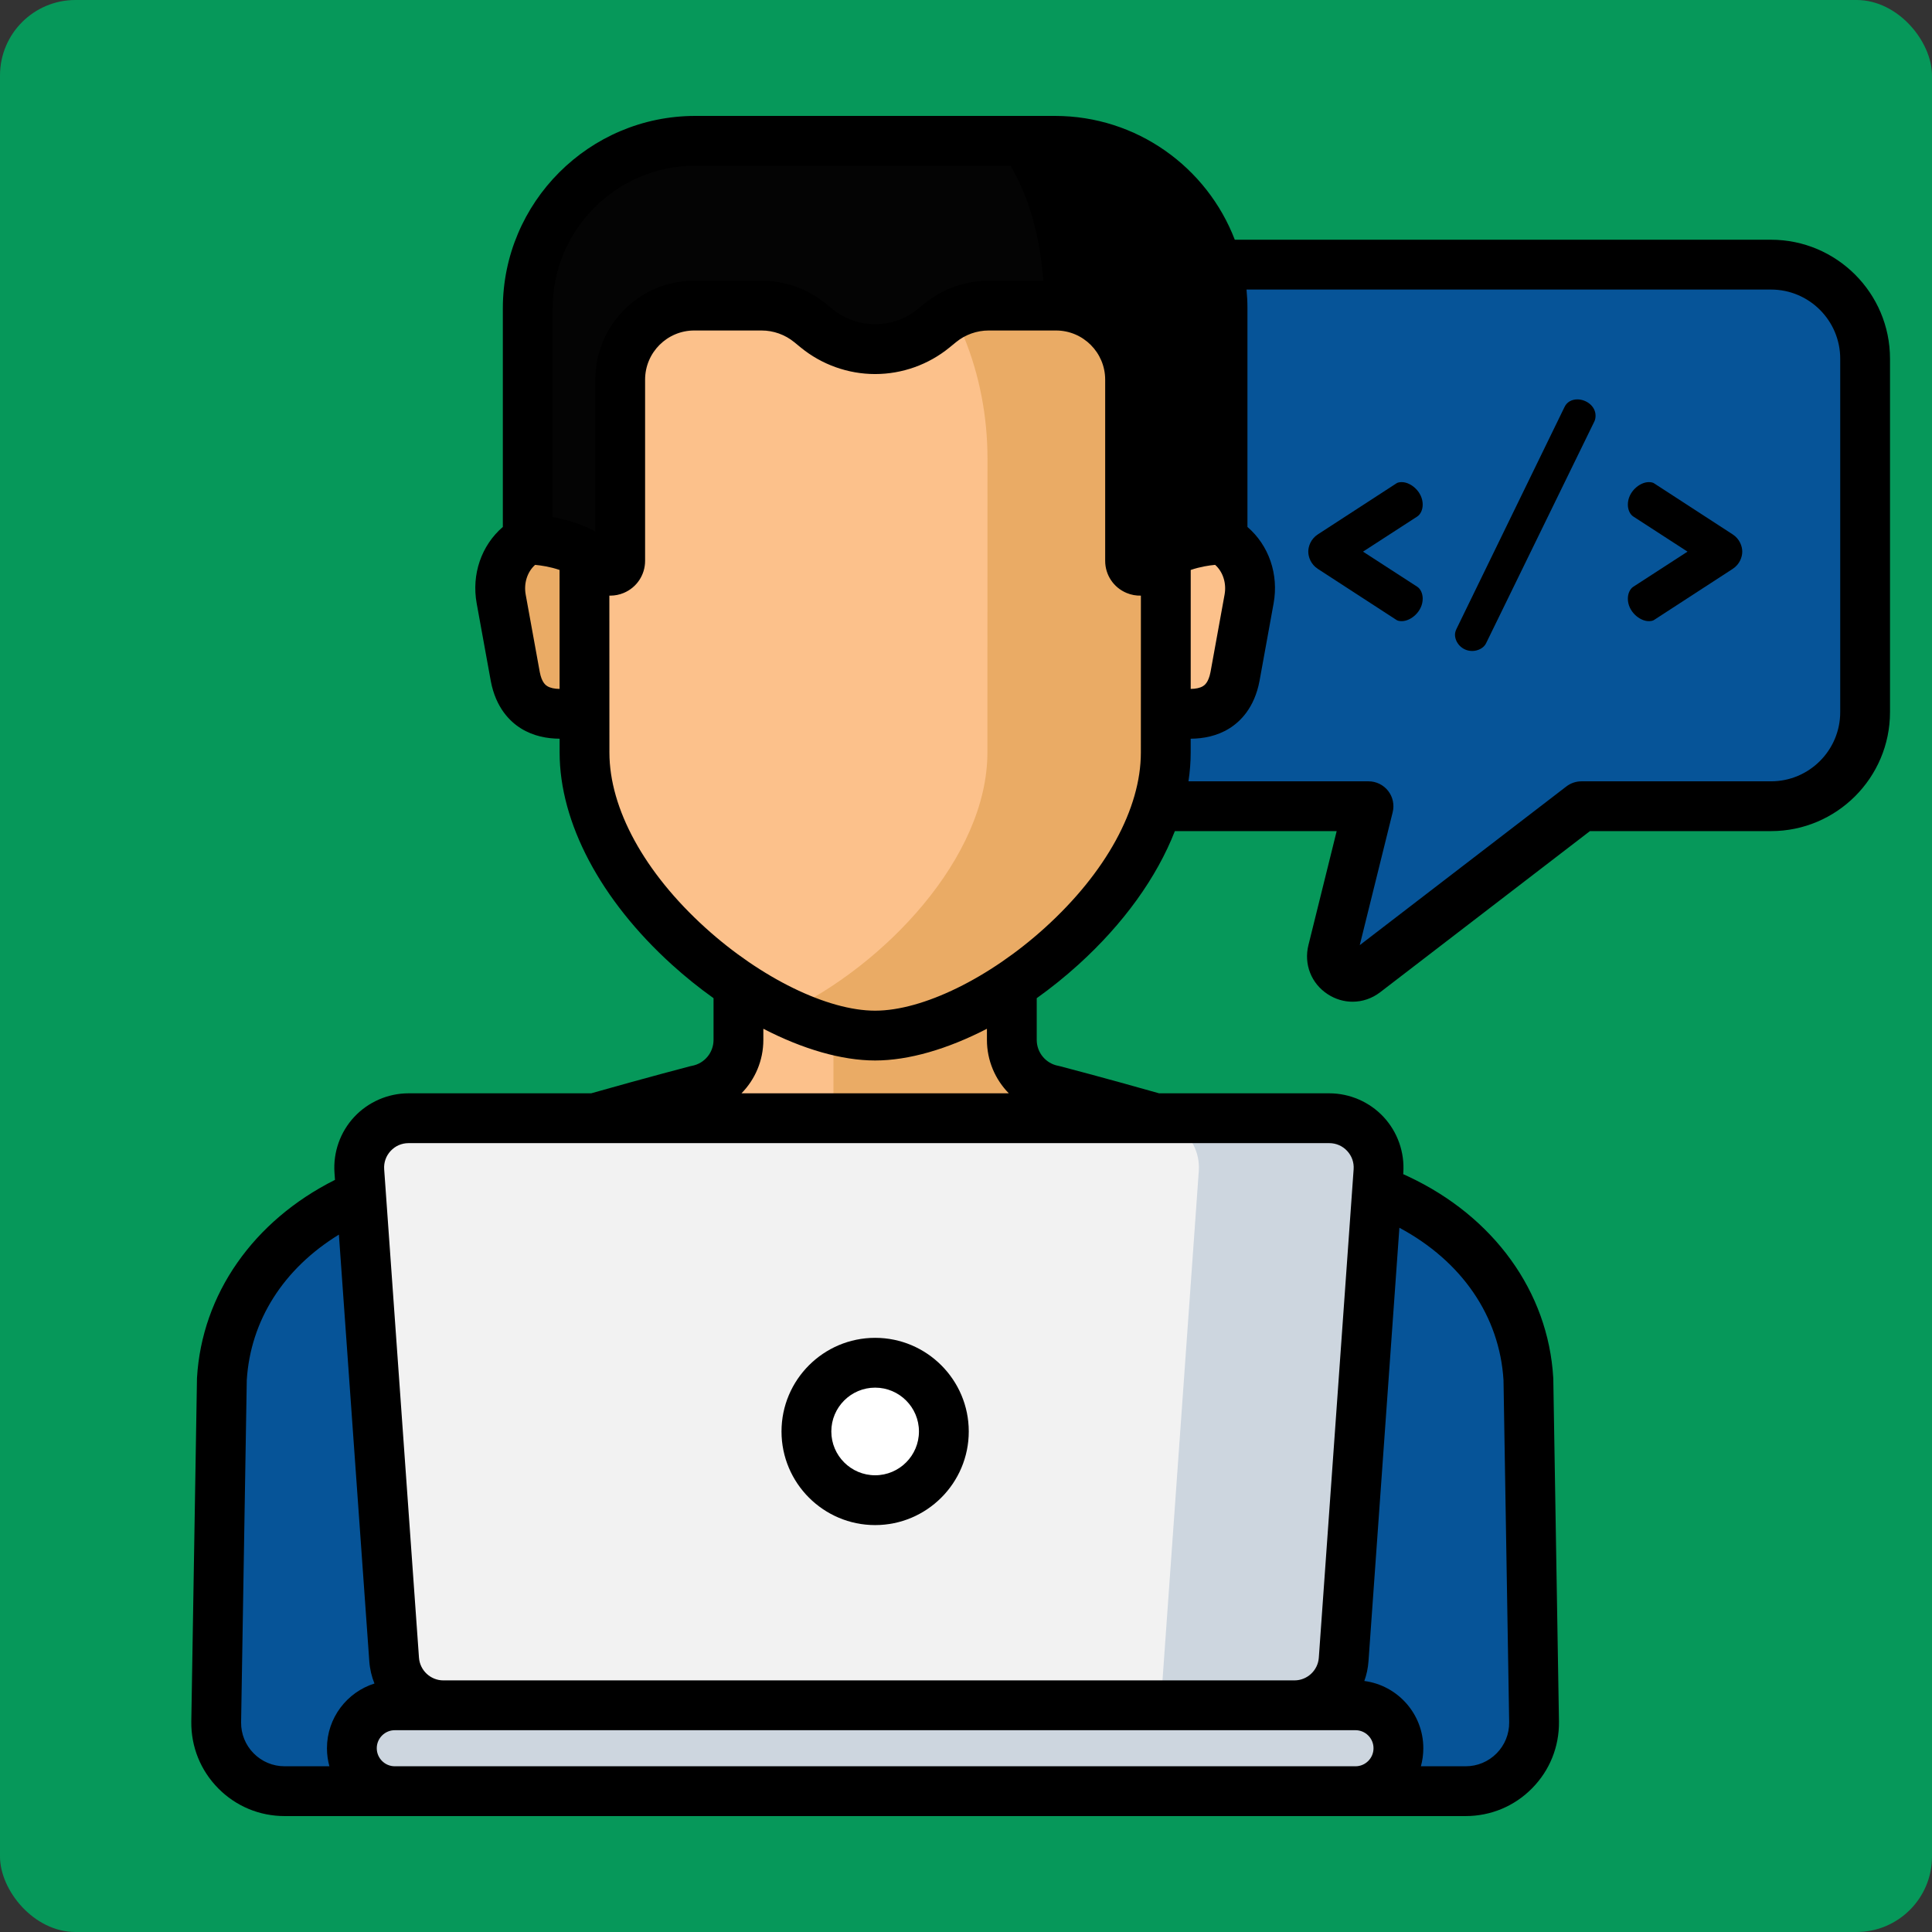 <?xml version="1.0"?>
<svg xmlns="http://www.w3.org/2000/svg" xmlns:xlink="http://www.w3.org/1999/xlink" xmlns:svgjs="http://svgjs.com/svgjs" version="1.1" width="512" height="512" x="0" y="0" viewBox="0 0 512 512" style="enable-background:new 0 0 512 512" xml:space="preserve" class=""><rect x="0" y="0" width="512" height="512" fill="#333333" stroke="none"/><rect width="512" height="512" rx="20" ry="20" fill="#06985a" shape="rounded"/><g transform="matrix(0.88,0,0,0.88,50.694,30.72)"><path xmlns="http://www.w3.org/2000/svg" d="m475.734 44.789h-188.141c-15.648 0-28.336 12.688-28.336 28.336v106.422c0 15.648 12.688 28.336 28.336 28.336h66.926l-10.816 43.66c-1.41 5.688 5.137 9.969 9.785 6.398l65.168-50.059h57.082c15.648 0 28.336-12.684 28.336-28.336v-106.422c-.004-15.648-12.688-28.336-28.34-28.336zm0 0" fill="#065498" data-original="#88dbfd" style="" class=""/><path xmlns="http://www.w3.org/2000/svg" d="m352.066 217.773-8.363 33.77c-1.41 5.688 5.137 9.969 9.785 6.398l65.168-50.059h-53.715zm0 0" fill="#065498" data-original="#5abfe9" style="" class=""/><path xmlns="http://www.w3.org/2000/svg" d="m475.734 44.789h-53.715c15.652 0 28.336 12.688 28.336 28.336v106.422c0 15.648-12.684 28.336-28.336 28.336h53.715c15.652 0 28.336-12.684 28.336-28.336v-106.422c0-15.648-12.684-28.336-28.336-28.336zm0 0" fill="#065498" data-original="#5abfe9" style="" class=""/><path xmlns="http://www.w3.org/2000/svg" d="m402.668 380.441c-1.41-24.047-16.676-43.641-39.395-54.281-27.809-13.02-103.539-32.719-103.539-32.719-7.32-1.359-12.629-7.746-12.629-15.188v-43.289h-82.332v43.289c0 7.441-5.309 13.828-12.625 15.188 0 0-75.73 19.699-103.543 32.719-22.719 10.641-37.984 30.234-39.395 54.281l-1.707 103.207c-.141 11.473 9.125 20.852 20.602 20.852h355.668c11.477 0 20.742-9.379 20.605-20.852zm0 0" fill="#fcc18b" data-original="#fcc18b" style="" class=""/><path xmlns="http://www.w3.org/2000/svg" d="m402.668 380.441c-1.41-24.047-16.676-43.641-39.395-54.281-27.809-13.02-103.539-32.719-103.539-32.719-7.32-1.359-12.629-7.746-12.629-15.188v-43.289h-53.715v69.254c0 7.441 5.309 13.828 12.625 15.184 0 0 75.734 19.703 103.543 32.723 22.719 10.637 37.984 30.234 39.395 54.277l1.625 98.098h33.195c11.477 0 20.742-9.379 20.605-20.852zm0 0" fill="#eaab65" data-original="#eaab65" style="" class=""/><path xmlns="http://www.w3.org/2000/svg" d="m120.586 125.367h-10.809c-3.914 0-7.523 1.324-10.398 3.547-4.992 3.859-7.184 10.352-6.055 16.562l4.246 23.371c3.293 17.32 23.043 9.406 23.043 9.406zm0 0" fill="#eaab65" data-original="#eaab65" style="" class=""/><path xmlns="http://www.w3.org/2000/svg" d="m291.293 125.367h10.809c3.914 0 7.523 1.324 10.398 3.547 4.992 3.859 7.184 10.352 6.055 16.562l-4.246 23.371c-3.293 17.32-23.043 9.406-23.043 9.406zm0 0" fill="#fcc18b" data-original="#fcc18b" style="" class=""/><path xmlns="http://www.w3.org/2000/svg" d="m265.848 36.547c-14.055-12.996-33.812-24.336-59.906-24.652-26.098.316-45.855 11.656-59.91 24.652-17.926 16.574-27.637 41.191-27.637 66.594l.023 88.574c0 41.875 54.426 85.238 87.523 85.238 33.094 0 87.523-43.363 87.523-85.238l.023-88.574c-.004-25.402-9.715-50.02-27.641-66.594zm0 0" fill="#fcc18b" data-original="#fcc18b" style="" class=""/><path xmlns="http://www.w3.org/2000/svg" d="m265.848 36.547c-14.055-12.996-33.812-24.336-59.906-24.652-9.844.121-18.785 1.809-26.859 4.562 13.332 4.547 24.297 11.996 33.051 20.09 17.926 16.574 27.637 41.191 27.637 66.594l-.023 88.574c0 31.684-31.16 64.219-60.664 78.176 9.488 4.488 18.805 7.062 26.855 7.062 33.098 0 87.523-43.363 87.523-85.238l.023-88.574c0-25.402-9.711-50.02-27.637-66.594zm0 0" fill="#eaab65" data-original="#eaab65" style="" class=""/><path xmlns="http://www.w3.org/2000/svg" d="m260.098 7.5h-108.316c-27.871 0-50.461 22.594-50.461 50.461v69.633s13.895-.316 22.824 8.52c1.859 1.84 5.02.496 5.02-2.121v-54.57c0-12.32 9.988-22.305 22.305-22.305h20.27c5.316 0 10.469 1.836 14.582 5.203l1.988 1.625c4.973 4.066 11.203 6.289 17.629 6.289 6.43 0 12.656-2.223 17.633-6.289l1.988-1.625c4.113-3.367 9.266-5.203 14.582-5.203h20.266c12.32 0 22.309 9.984 22.309 22.305v54.574c0 2.613 3.16 3.961 5.02 2.121 8.926-8.84 22.824-8.523 22.824-8.523v-69.629c0-27.871-22.594-50.465-50.461-50.465zm0 0" fill="#040404" data-original="#426175" style="" class=""/><path xmlns="http://www.w3.org/2000/svg" d="m260.098 7.5h-18.734c9.426 11.098 15.34 27.766 15.488 49.617h3.559c12.316 0 22.305 9.984 22.305 22.305v54.574c0 2.613 3.16 3.961 5.02 2.121 8.93-8.84 22.824-8.523 22.824-8.523v-69.629c0-27.871-22.594-50.465-50.461-50.465zm0 0" fill="#000000" data-original="#2c4456" style="" class=""/><path xmlns="http://www.w3.org/2000/svg" d="m363.273 326.16c-16.184-7.574-48.59-17.414-72.863-24.316l-5.25 1.992c-51.043 19.332-107.398 19.332-158.441 0l-5.25-1.992c-24.273 6.902-56.68 16.742-72.863 24.316-22.719 10.641-37.984 30.234-39.395 54.281l-1.707 103.207c-.141 11.473 9.125 20.852 20.602 20.852h355.668c11.477 0 20.742-9.379 20.605-20.852l-1.711-103.207c-1.41-24.047-16.676-43.641-39.395-54.281zm0 0" fill="#065498" data-original="#33bca5" style="" class=""/><path xmlns="http://www.w3.org/2000/svg" d="m332.211 478.637h-256.305c-7.793 0-14.266-6.023-14.82-13.801l-10.48-147.074c-.613-8.602 6.199-15.918 14.82-15.918h277.27c8.621 0 15.434 7.316 14.82 15.918l-10.484 147.074c-.555 7.777-7.023 13.801-14.82 13.801zm0 0" fill="#f2f2f2" data-original="#f2f2f2" style="" class=""/><path xmlns="http://www.w3.org/2000/svg" d="m342.695 301.844h-54.109c8.621 0 15.434 7.316 14.82 15.918l-11.465 160.875h40.27c7.797 0 14.27-6.023 14.82-13.801l10.484-147.074c.613-8.602-6.199-15.918-14.82-15.918zm0 0" fill="#cdd6df" data-original="#cdd6df" style=""/><path xmlns="http://www.w3.org/2000/svg" d="m350.594 504.5h-289.309c-7.141 0-12.93-5.789-12.93-12.93 0-7.145 5.789-12.934 12.93-12.934h289.309c7.141 0 12.93 5.789 12.93 12.934 0 7.141-5.789 12.93-12.93 12.93zm0 0" fill="#cdd6df" data-original="#cdd6df" style=""/><path xmlns="http://www.w3.org/2000/svg" d="m226.633 396.172c0 11.43-9.266 20.695-20.695 20.695s-20.695-9.266-20.695-20.695 9.266-20.695 20.695-20.695 20.695 9.266 20.695 20.695zm0 0" fill="#ffffff" data-original="#ffffff" style="" class=""/><path xmlns="http://www.w3.org/2000/svg" d="m370.836 117.043c0-3.797-3.523-6.762-6.301-6.762-.648 0-1.297.094-1.758.465l-23.527 15.281c-2.129 1.391-2.871 3.613-2.871 5.188 0 1.574.742 3.797 2.871 5.188l23.527 15.281c.461.371 1.109.465 1.758.465 2.777 0 6.301-2.965 6.301-6.762 0-1.574-.648-2.965-1.668-3.613l-16.305-10.559 16.305-10.559c1.016-.648 1.668-2.039 1.668-3.613zm0 0" fill="#000000" data-original="#000000" style="" class=""/><path xmlns="http://www.w3.org/2000/svg" d="m417.426 85.367c-1.668 0-3.152.738-3.891 2.316l-32.512 66.777c-.277.555-.465 1.203-.465 1.762 0 2.312 2.039 4.906 5.191 4.906 1.758 0 3.52-.926 4.168-2.312l32.602-66.781c.277-.555.371-1.203.371-1.762-.004-2.961-2.875-4.906-5.465-4.906zm0 0" fill="#000000" data-original="#000000" style="" class=""/><path xmlns="http://www.w3.org/2000/svg" d="m464.199 126.027-23.523-15.281c-.465-.371-1.113-.465-1.762-.465-2.777 0-6.297 2.965-6.297 6.762 0 1.574.648 2.965 1.668 3.613l16.301 10.559-16.301 10.559c-1.02.648-1.668 2.039-1.668 3.613 0 3.797 3.52 6.762 6.297 6.762.648 0 1.297-.094 1.762-.465l23.523-15.281c2.133-1.391 2.871-3.613 2.871-5.188 0-1.574-.738-3.797-2.871-5.188zm0 0" fill="#000000" data-original="#000000" style="" class=""/><path xmlns="http://www.w3.org/2000/svg" d="m475.734 37.289h-161.484c-8.344-21.781-29.473-37.289-54.156-37.289h-108.312c-31.957 0-57.961 26.004-57.961 57.961v65.816c-6.461 5.566-9.465 14.273-7.875 23.039l4.258 23.43c1.531 8.047 5.805 12.184 9.117 14.234 3.707 2.293 7.82 3.051 11.598 3.07v4.164c0 21.125 12.324 44.406 33.812 63.879 4.047 3.664 8.254 7.043 12.543 10.098v12.562c0 3.828-2.73 7.113-6.496 7.812-.176.031-.348.07-.52.113-.129.035-13.004 3.391-29.836 8.164h-54.996c-6.184 0-12.148 2.598-16.363 7.121-4.215 4.523-6.379 10.66-5.938 16.828l.148 2.117c-24.598 12.336-40.074 34.453-41.551 59.59-.004.105-.008.211-.012.316l-1.707 103.238c-.094 7.57 2.789 14.707 8.105 20.094 5.324 5.387 12.422 8.352 19.996 8.352h355.668c7.57 0 14.672-2.965 19.992-8.352 5.32-5.387 8.203-12.52 8.109-20.125l-1.707-103.207c-.004-.105-.008-.211-.016-.316-1.516-25.863-17.852-48.527-43.703-60.633-.473-.223-.969-.449-1.48-.68l.027-.395c.438-6.168-1.727-12.301-5.938-16.828-4.215-4.523-10.18-7.121-16.363-7.121h-51.238c-16.828-4.773-29.707-8.129-29.836-8.16-.172-.047-.344-.086-.52-.117-3.766-.699-6.496-3.984-6.496-7.812v-12.559c4.289-3.059 8.496-6.438 12.543-10.102 13.656-12.375 23.613-26.289 29.055-40.211h48.73l-8.512 34.355c-1.418 5.73.855 11.52 5.793 14.75 2.32 1.52 4.922 2.273 7.512 2.273 2.93 0 5.844-.961 8.328-2.871l63.148-48.508h54.531c19.762 0 35.836-16.074 35.836-35.836v-106.422c0-19.758-16.074-35.836-35.836-35.836zm-174.758 99.445c2.867-.977 5.582-1.379 7.352-1.539 2.355 2.09 3.465 5.531 2.848 8.938l-4.234 23.312c-.617 3.254-1.867 4.027-2.277 4.281-.871.539-2.156.816-3.695.832zm-192.156-78.773c0-23.688 19.273-42.961 42.961-42.961h108.316c23.688 0 42.961 19.273 42.961 42.961v62.84c-3.711.656-8.332 1.914-12.844 4.32v-45.699c0-16.434-13.371-29.805-29.805-29.805h-20.27c-7.027 0-13.891 2.449-19.332 6.895l-1.984 1.625c-3.625 2.965-8.203 4.598-12.887 4.598s-9.258-1.633-12.883-4.594l-1.988-1.629c-5.438-4.445-12.305-6.895-19.332-6.895h-20.266c-16.434 0-29.805 13.367-29.805 29.805v45.695c-4.512-2.402-9.133-3.664-12.844-4.316zm-1.605 113.766c-.41-.254-1.66-1.027-2.266-4.219l-4.246-23.371c-.617-3.406.492-6.844 2.84-8.938 1.77.16 4.488.555 7.359 1.531l.008 35.828c-1.535-.016-2.82-.293-3.695-.832zm-66.359 319.84c0 1.883.258 3.703.734 5.434h-13.484c-3.531 0-6.84-1.383-9.324-3.895-2.48-2.512-3.82-5.84-3.781-9.336l1.707-103.043c1.109-18.008 11.09-33.621 27.742-43.832l9.156 128.473c.168 2.359.707 4.613 1.551 6.711-8.281 2.609-14.301 10.359-14.301 19.488zm313.656-26.199 9.305-130.543c18.82 10.098 30.168 26.625 31.355 45.902l1.707 103.012c.039 3.527-1.305 6.855-3.781 9.367-2.484 2.512-5.793 3.895-9.324 3.895h-13.484c.48-1.73.734-3.551.734-5.434 0-10.363-7.754-18.945-17.766-20.254.676-1.879 1.109-3.871 1.254-5.945zm1.512 26.199c0 2.996-2.438 5.434-5.43 5.434h-289.309c-2.992 0-5.43-2.438-5.43-5.434 0-2.992 2.438-5.43 5.43-5.43h289.309c2.992 0 5.43 2.438 5.43 5.43zm-7.941-179.879c1.406 1.512 2.102 3.477 1.953 5.539l-10.484 147.078c-.273 3.832-3.496 6.832-7.34 6.832h-256.305c-3.84 0-7.062-3-7.34-6.836l-10.48-147.074c-.148-2.062.547-4.027 1.953-5.539 1.41-1.512 3.32-2.344 5.387-2.344h277.27c2.062 0 3.977.832 5.387 2.344zm-101.887-17.344h-80.512c4.102-4.172 6.59-9.883 6.59-16.09v-3.355c11.824 6.121 23.574 9.555 33.664 9.555s21.84-3.434 33.668-9.555v3.355c0 6.207 2.488 11.918 6.59 16.09zm10.879-49.867c-16.746 15.172-36.816 24.977-51.137 24.977-14.316 0-34.387-9.805-51.133-24.977-18.359-16.629-28.887-35.863-28.887-52.766l-.016-47.25c.098 0 .195.004.293.004 1.355 0 2.723-.266 4.031-.812 3.91-1.633 6.438-5.426 6.438-9.66v-54.57c0-8.164 6.641-14.805 14.805-14.805h20.27c3.574 0 7.066 1.246 9.832 3.508l1.992 1.629c6.297 5.145 14.242 7.98 22.375 7.98s16.082-2.836 22.379-7.984l1.988-1.625c2.766-2.262 6.262-3.508 9.836-3.508h20.266c8.164 0 14.809 6.641 14.809 14.805v54.57c0 4.238 2.523 8.027 6.438 9.66 1.398.586 2.871.848 4.32.809l-.012 47.254c.004 16.898-10.527 36.133-28.887 52.762zm239.496-64.93c0 11.488-9.344 20.836-20.836 20.836h-57.078c-1.652 0-3.258.547-4.566 1.555l-62.211 47.785 9.918-40.035c.555-2.238.051-4.609-1.371-6.426-1.422-1.816-3.602-2.879-5.906-2.879h-54.223c.441-2.918.668-5.812.668-8.668v-4.164c3.773-.02 7.887-.777 11.594-3.07 3.316-2.051 7.59-6.188 9.129-14.293l4.246-23.371c1.594-8.766-1.418-17.477-7.875-23.039v-65.816c0-1.91-.094-3.805-.277-5.672h157.953c11.492 0 20.836 9.348 20.836 20.836zm0 0" fill="#000000" data-original="#000000" style="" class=""/><path xmlns="http://www.w3.org/2000/svg" d="m205.938 424.367c15.547 0 28.195-12.648 28.195-28.195s-12.648-28.195-28.195-28.195-28.195 12.648-28.195 28.195 12.648 28.195 28.195 28.195zm0-41.391c7.277 0 13.195 5.922 13.195 13.195 0 7.277-5.918 13.195-13.195 13.195-7.273 0-13.195-5.918-13.195-13.195 0-7.273 5.922-13.195 13.195-13.195zm0 0" fill="#000000" data-original="#000000" style="" class=""/></g></svg>

